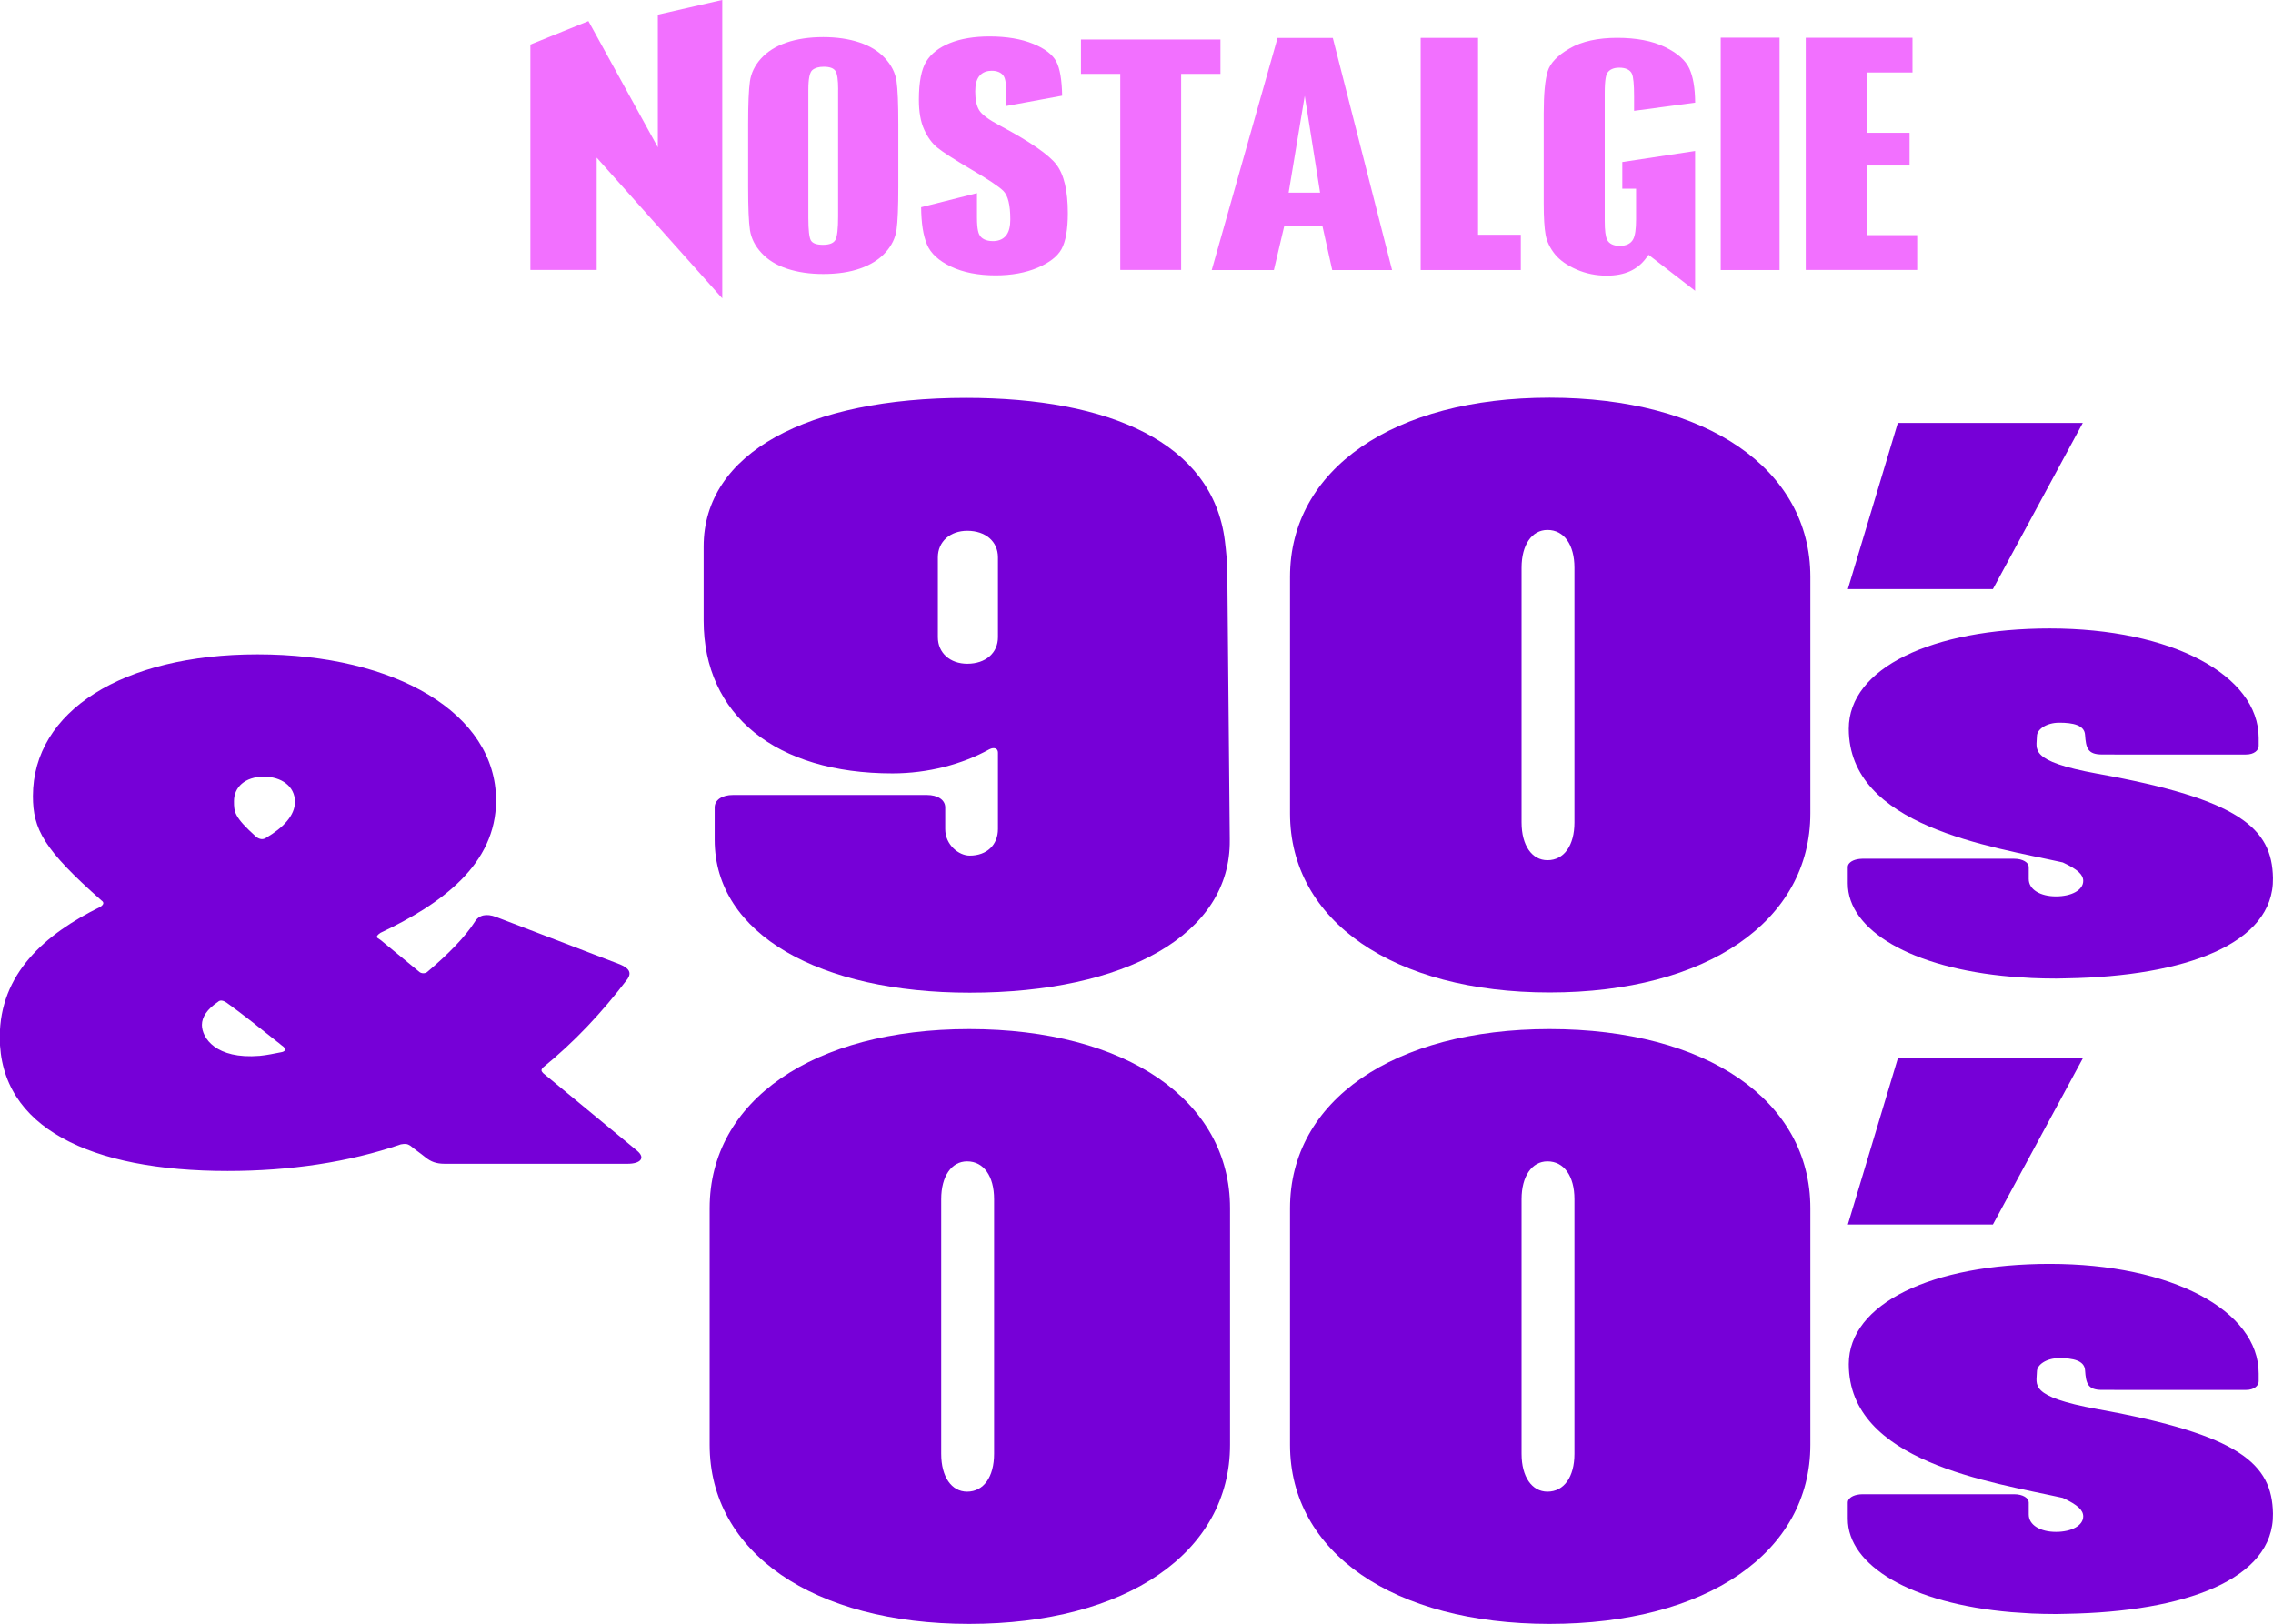 <svg width="185.49mm" height="132.5mm" version="1.1" viewBox="0 0 185.49 132.5" xml:space="preserve" xmlns="http://www.w3.org/2000/svg">
 <g transform="translate(-93.316 -139.41)">
  <path transform="scale(1.219 .82)" d="m119.21 284.53-6.301-7.733c-0.143-0.215-0.143-0.358 0-0.573 2.076-2.506 3.938-5.442 5.657-8.807 0.286-0.644 0.072-1.074-0.501-1.432l-8.306-4.726c-0.644-0.358-1.146-0.215-1.432 0.501-0.644 1.504-1.79 3.222-3.15 4.941-0.143 0.215-0.43 0.215-0.573 0l-2.578-3.15c-0.072-0.072-0.143-0.143-0.215-0.215-0.072-0.143 0-0.286 0.215-0.501 4.081-2.864 7.733-6.802 7.733-13.175 0-8.664-6.731-14.535-15.967-14.535-9.022 0-15.036 5.657-15.036 14.105 0 3.294 0.716 5.298 4.582 10.382 0.215 0.215 0.143 0.43-0.072 0.644-3.723 2.721-6.731 6.659-6.731 12.96 0 9.022 6.086 13.318 15.251 13.318 4.153 0 8.091-0.859 11.599-2.649 0.286-0.072 0.43-0.072 0.644 0.143 0.286 0.358 0.644 0.716 1.002 1.146 0.358 0.43 0.716 0.644 1.289 0.644h12.244c0.859 0 1.217-0.573 0.644-1.289zm-24.989-37.233c1.146 0 2.076 0.931 2.076 2.506 0 1.36-0.788 2.578-1.933 3.58-0.215 0.215-0.43 0.143-0.644-0.072-1.504-2.005-1.504-2.506-1.504-3.58 0-1.36 0.716-2.434 2.005-2.434zm-0.286 27.781c-2.936 0.358-3.866-1.79-3.866-3.079 0-0.788 0.358-1.575 1.074-2.291 0.143-0.215 0.358-0.143 0.573 0.072 1.074 1.146 2.22 2.506 3.365 3.866 0.143 0.143 0.286 0.358 0.43 0.501 0.215 0.286 0.143 0.501-0.143 0.573-0.501 0.143-0.931 0.286-1.432 0.358z" fill="#7600d7" stroke-width=".265" aria-label="&amp;"/>
  <path d="m219.77 171.86c-12.729 0-21.183 5.833-21.183 14.615v19.306c0 8.782 8.454 14.613 21.183 14.613 12.829 0 21.282-5.832 21.282-14.613v-19.306c0-8.782-8.453-14.615-21.282-14.615zm-0.171 10.794c1.354 0 2.201 1.206 2.201 3.083v20.78c0 1.877-0.847 3.085-2.201 3.085-1.27 0-2.115-1.208-2.115-3.085v-20.78c0-1.877 0.846-3.083 2.115-3.083z" fill="#7600d7" stroke-width=".887"/>
  <path d="m260.6 190.69c-9.626 0-16.413 3.233-16.413 8.18 0 7.995 11.599 9.606 17.464 10.913 1.216 0.569 1.667 0.996 1.667 1.51 0 0.748-0.954 1.261-2.224 1.261-1.27 0-2.222-0.552-2.222-1.419v-0.984c0-0.355-0.477-0.669-1.191-0.669h-12.385c-0.076 0-0.146 6e-3 -0.216 0.013-3e-3 2.7e-4 -5e-3 -2.5e-4 -8e-3 0-0.071 8e-3 -0.137 0.019-0.202 0.032-0.469 0.097-0.765 0.347-0.765 0.624v1.339c0 3.807 5.151 6.916 13.346 7.616 0.348 0.03 0.711 0.049 1.07 0.071 0.208 0.013 0.407 0.03 0.618 0.039 3e-3 1e-4 4e-3 -8e-5 6e-3 0 0.61 0.027 1.234 0.04 1.871 0.041 0.023 2e-5 0.044 2e-3 0.068 2e-3 0.31 0 0.607-0.013 0.911-0.019 9.6-0.167 16.9-2.792 16.808-8.182-0.069-4.057-2.695-6.423-14.31-8.515-5.718-1.041-4.955-2.003-4.955-3.067 0-0.545 0.762-1.098 1.826-1.098 1.112 0 2.047 0.194 2.102 0.981 0.076 1.086 0.21 1.614 1.389 1.614h0.996c4e-3 6e-5 8e-3 2e-3 0.013 2e-3h10.734c0.675 0 1.039-0.348 1.039-0.708v-0.637c0-5.147-7.134-8.94-17.037-8.94z" fill="#7600d7" stroke-width=".554"/>
  <path d="m248.19 173.92h15.093l-7.335 13.559h-11.837z" fill="#7600d7" stroke-width=".584"/>
  <g transform="matrix(.478 0 0 .33 136.54 139.37)" fill="#f270ff" stroke-width="2.252">
   <path class="st0" d="m178.73 66.76c-1.61-1.01-2.85-2.28-3.69-3.77-0.84-1.52-1.38-3.12-1.59-4.77-0.22-1.7-0.33-4.32-0.33-7.77v-22.27c0-4.78 0.23-8.29 0.68-10.42 0.43-2.05 1.7-3.96 3.77-5.68 2.07-1.73 4.79-2.6 8.1-2.6 3.27 0 6.01 0.76 8.15 2.27 2.13 1.49 3.53 3.29 4.17 5.33 0.63 2.02 0.96 4.64 0.99 8.43-0.85 0.16-9.22 1.78-10.43 2.02v-3.54c0-2.98-0.12-4.82-0.36-5.61-0.3-0.98-1.07-1.52-2.17-1.52-0.96 0-1.68 0.47-2.04 1.31-0.19 0.44-0.44 1.45-0.44 5.05v31.53c0 2.37 0.14 3.9 0.42 4.69 0.34 0.95 1.1 1.48 2.13 1.48 1.11 0 1.91-0.56 2.3-1.62 0.34-0.9 0.5-2.53 0.5-4.98v-7.54h-2.35v-6.59c0.83-0.18 11.16-2.45 12.43-2.73v34.56c-1.61-1.81-7.95-8.9-7.95-8.9l-0.4 0.79c-0.74 1.47-1.68 2.57-2.79 3.29s-2.43 1.08-3.95 1.08c-1.81 0-3.55-0.51-5.15-1.52"/>
   <path class="st0" d="m62.94 46.34c0 4.97-0.1 8.49-0.3 10.55-0.2 2.07-0.83 3.96-1.9 5.67-1.06 1.71-2.5 3.02-4.3 3.94-1.81 0.92-3.91 1.37-6.32 1.37-2.28 0-4.33-0.43-6.15-1.3-1.82-0.86-3.28-2.16-4.38-3.89-1.11-1.73-1.76-3.61-1.98-5.65-0.21-2.04-0.31-5.6-0.31-10.69v-15.52c0-4.97 0.1-8.49 0.3-10.55 0.2-2.07 0.83-3.95 1.89-5.66 1.07-1.71 2.5-3.03 4.31-3.94s3.92-1.37 6.32-1.37c2.28 0 4.33 0.43 6.15 1.3s3.28 2.16 4.38 3.89c1.11 1.73 1.76 3.62 1.98 5.65 0.21 2.04 0.31 5.6 0.31 10.69zm-10.27-24.05c0-2.42-0.16-3.97-0.48-4.64-0.32-0.68-0.98-1.02-1.98-1.02-0.85 0-1.5 0.28-1.95 0.82-0.45 0.55-0.68 2.16-0.68 4.84v31.71c0 3.02 0.15 4.88 0.44 5.59 0.3 0.71 0.98 1.06 2.06 1.06 1.1 0 1.81-0.41 2.12-1.22s0.46-2.75 0.46-5.81v-31.33z"/>
   <path class="st0" d="m32.88 73.89-21.44-34.79v27.77h-11.32v-55.73l9.91-5.8 11.85 31.21v-32.8l11-3.64z"/>
   <path class="st0" d="m76.37 47.88v6.08c0 3.06 0.3 4.02 0.52 4.48 0.29 0.59 0.91 1.3 2.21 1.3 0.72 0 1.71-0.27 2.33-1.56 0.43-0.88 0.63-2.13 0.63-3.8 0-3.58-0.39-5.89-1.2-7.07-0.79-1.11-2.66-2.92-5.59-5.39-2.87-2.45-4.78-4.24-5.7-5.33-0.88-1.05-1.63-2.54-2.22-4.43-0.6-1.89-0.9-4.38-0.9-7.39 0-4.34 0.43-7.52 1.27-9.47 0.82-1.91 2.16-3.42 4-4.51 1.85-1.09 4.14-1.65 6.79-1.65 2.91 0 5.41 0.61 7.44 1.81 2 1.17 3.33 2.66 3.97 4.42 0.61 1.68 0.94 4.52 0.99 8.42l-9.55 2.55v-3.41c0-2.83-0.28-3.71-0.49-4.12-0.39-0.77-1.1-1.19-1.99-1.19-0.67 0-1.6 0.26-2.2 1.48-0.41 0.83-0.61 2.03-0.61 3.65 0 2.03 0.22 3.54 0.67 4.61 0.45 1.09 1.61 2.34 3.53 3.81 5.1 3.93 8.34 7.17 9.65 9.63 1.3 2.45 1.96 6.5 1.96 12.03 0 4.03-0.37 7.02-1.08 8.89-0.69 1.81-2.07 3.36-4.08 4.6-2.04 1.25-4.45 1.89-7.16 1.89-2.98 0-5.55-0.73-7.64-2.17-2.08-1.43-3.46-3.27-4.09-5.47-0.65-2.23-0.97-5.25-1-9.21z"/>
   <path class="st0" d="m100.83 18.4h-6.71v-8.5h23.81v8.5h-6.71v48.47h-10.39z"/>
   <path class="st0" d="m137.11 9.5h-9.43l-11.24 57.4h10.61l1.76-10.82h6.54l1.66 10.82h10.22zm-2.17 38.25h-5.37l2.75-23.93z"/>
   <path class="st0" d="m152.11 9.49v57.4h17.1v-8.72h-7.3v-48.68z"/>
   <path class="st0" d="m203.34 9.44h10.05v57.45h-10.05z"/>
   <path class="st0" d="m228.28 32.96h7.3v8.09h-7.3v17.21h8.6v8.61h-19.02v-57.41h18.22v8.59h-7.8z"/>
  </g>
  <path d="m260.6 242.54c-9.626 0-16.413 3.233-16.413 8.18 0 7.995 11.599 9.606 17.464 10.913 1.216 0.569 1.667 0.996 1.667 1.51 0 0.748-0.954 1.261-2.224 1.261-1.27 0-2.222-0.552-2.222-1.419v-0.984c0-0.355-0.477-0.669-1.191-0.669h-12.385c-0.076 0-0.146 6e-3 -0.216 0.013-3e-3 2.7e-4 -5e-3 -2.5e-4 -8e-3 0-0.071 8e-3 -0.137 0.019-0.202 0.032-0.469 0.097-0.765 0.347-0.765 0.624v1.339c0 3.807 5.151 6.916 13.346 7.616 0.348 0.03 0.711 0.049 1.07 0.071 0.208 0.013 0.407 0.03 0.618 0.039 3e-3 1e-4 4e-3 -8e-5 6e-3 0 0.61 0.027 1.234 0.04 1.871 0.041 0.023 2e-5 0.044 2e-3 0.068 2e-3 0.31 0 0.607-0.013 0.911-0.019 9.6-0.167 16.9-2.792 16.808-8.182-0.069-4.057-2.695-6.423-14.31-8.515-5.718-1.041-4.955-2.003-4.955-3.067 0-0.545 0.762-1.098 1.826-1.098 1.112 0 2.047 0.194 2.102 0.981 0.076 1.086 0.21 1.614 1.389 1.614h0.996c4e-3 6e-5 8e-3 2e-3 0.013 2e-3h10.734c0.675 0 1.039-0.348 1.039-0.708v-0.637c0-5.147-7.134-8.94-17.037-8.94z" fill="#7600d7" stroke-width=".554"/>
  <path d="m248.19 225.77h15.093l-7.335 13.559h-11.837z" fill="#7600d7" stroke-width=".584"/>
  <path d="m219.77 223.38c-12.729 0-21.183 5.833-21.183 14.615v19.306c0 8.782 8.454 14.613 21.183 14.613 12.829 0 21.282-5.832 21.282-14.613v-19.306c0-8.782-8.453-14.615-21.282-14.615zm-0.171 10.794c1.354 0 2.201 1.206 2.201 3.083v20.78c0 1.877-0.847 3.085-2.201 3.085-1.27 0-2.115-1.208-2.115-3.085v-20.78c0-1.877 0.846-3.083 2.115-3.083z" fill="#7600d7" stroke-width=".887"/>
  <path d="m172.41 223.38c-12.729 0-21.183 5.833-21.183 14.615v19.306c0 8.782 8.454 14.613 21.183 14.613 12.829 0 21.282-5.832 21.282-14.613v-19.306c0-8.782-8.453-14.615-21.282-14.615zm-0.171 10.794c1.354 0 2.201 1.206 2.201 3.083v20.78c0 1.877-0.847 3.085-2.201 3.085-1.27 0-2.115-1.208-2.115-3.085v-20.78c0-1.877 0.846-3.083 2.115-3.083z" fill="#7600d7" stroke-width=".887"/>
  <path transform="scale(1.215 .823)" d="m159.4 252.66-0.165-26.358c0-1.153-0.082-2.306-0.165-3.295-0.824-9.72-7.743-14.167-17.38-14.167-10.626 0-17.627 5.436-17.627 14.744v7.331c0 9.39 4.86 15.156 12.685 15.156 2.389 0 4.695-0.906 6.507-2.389 0.329-0.247 0.577-0.082 0.577 0.329v7.578c0 1.565-0.741 2.636-1.895 2.636-0.741 0-1.647-1.071-1.647-2.636v-2.142c0-0.741-0.494-1.236-1.236-1.236h-13.014c-0.741 0-1.236 0.494-1.236 1.236v3.212c0 9.39 7.084 15.156 17.133 15.156 10.461 0 17.545-5.766 17.462-15.156zm-17.627-17.462c-1.153 0-1.977-1.071-1.977-2.636v-7.907c0-1.565 0.824-2.636 1.977-2.636 1.236 0 2.059 1.071 2.059 2.636v7.907c0 1.565-0.824 2.636-2.059 2.636z" fill="#7600d7" stroke-width=".265" aria-label="9"/>
 </g>
</svg>
 